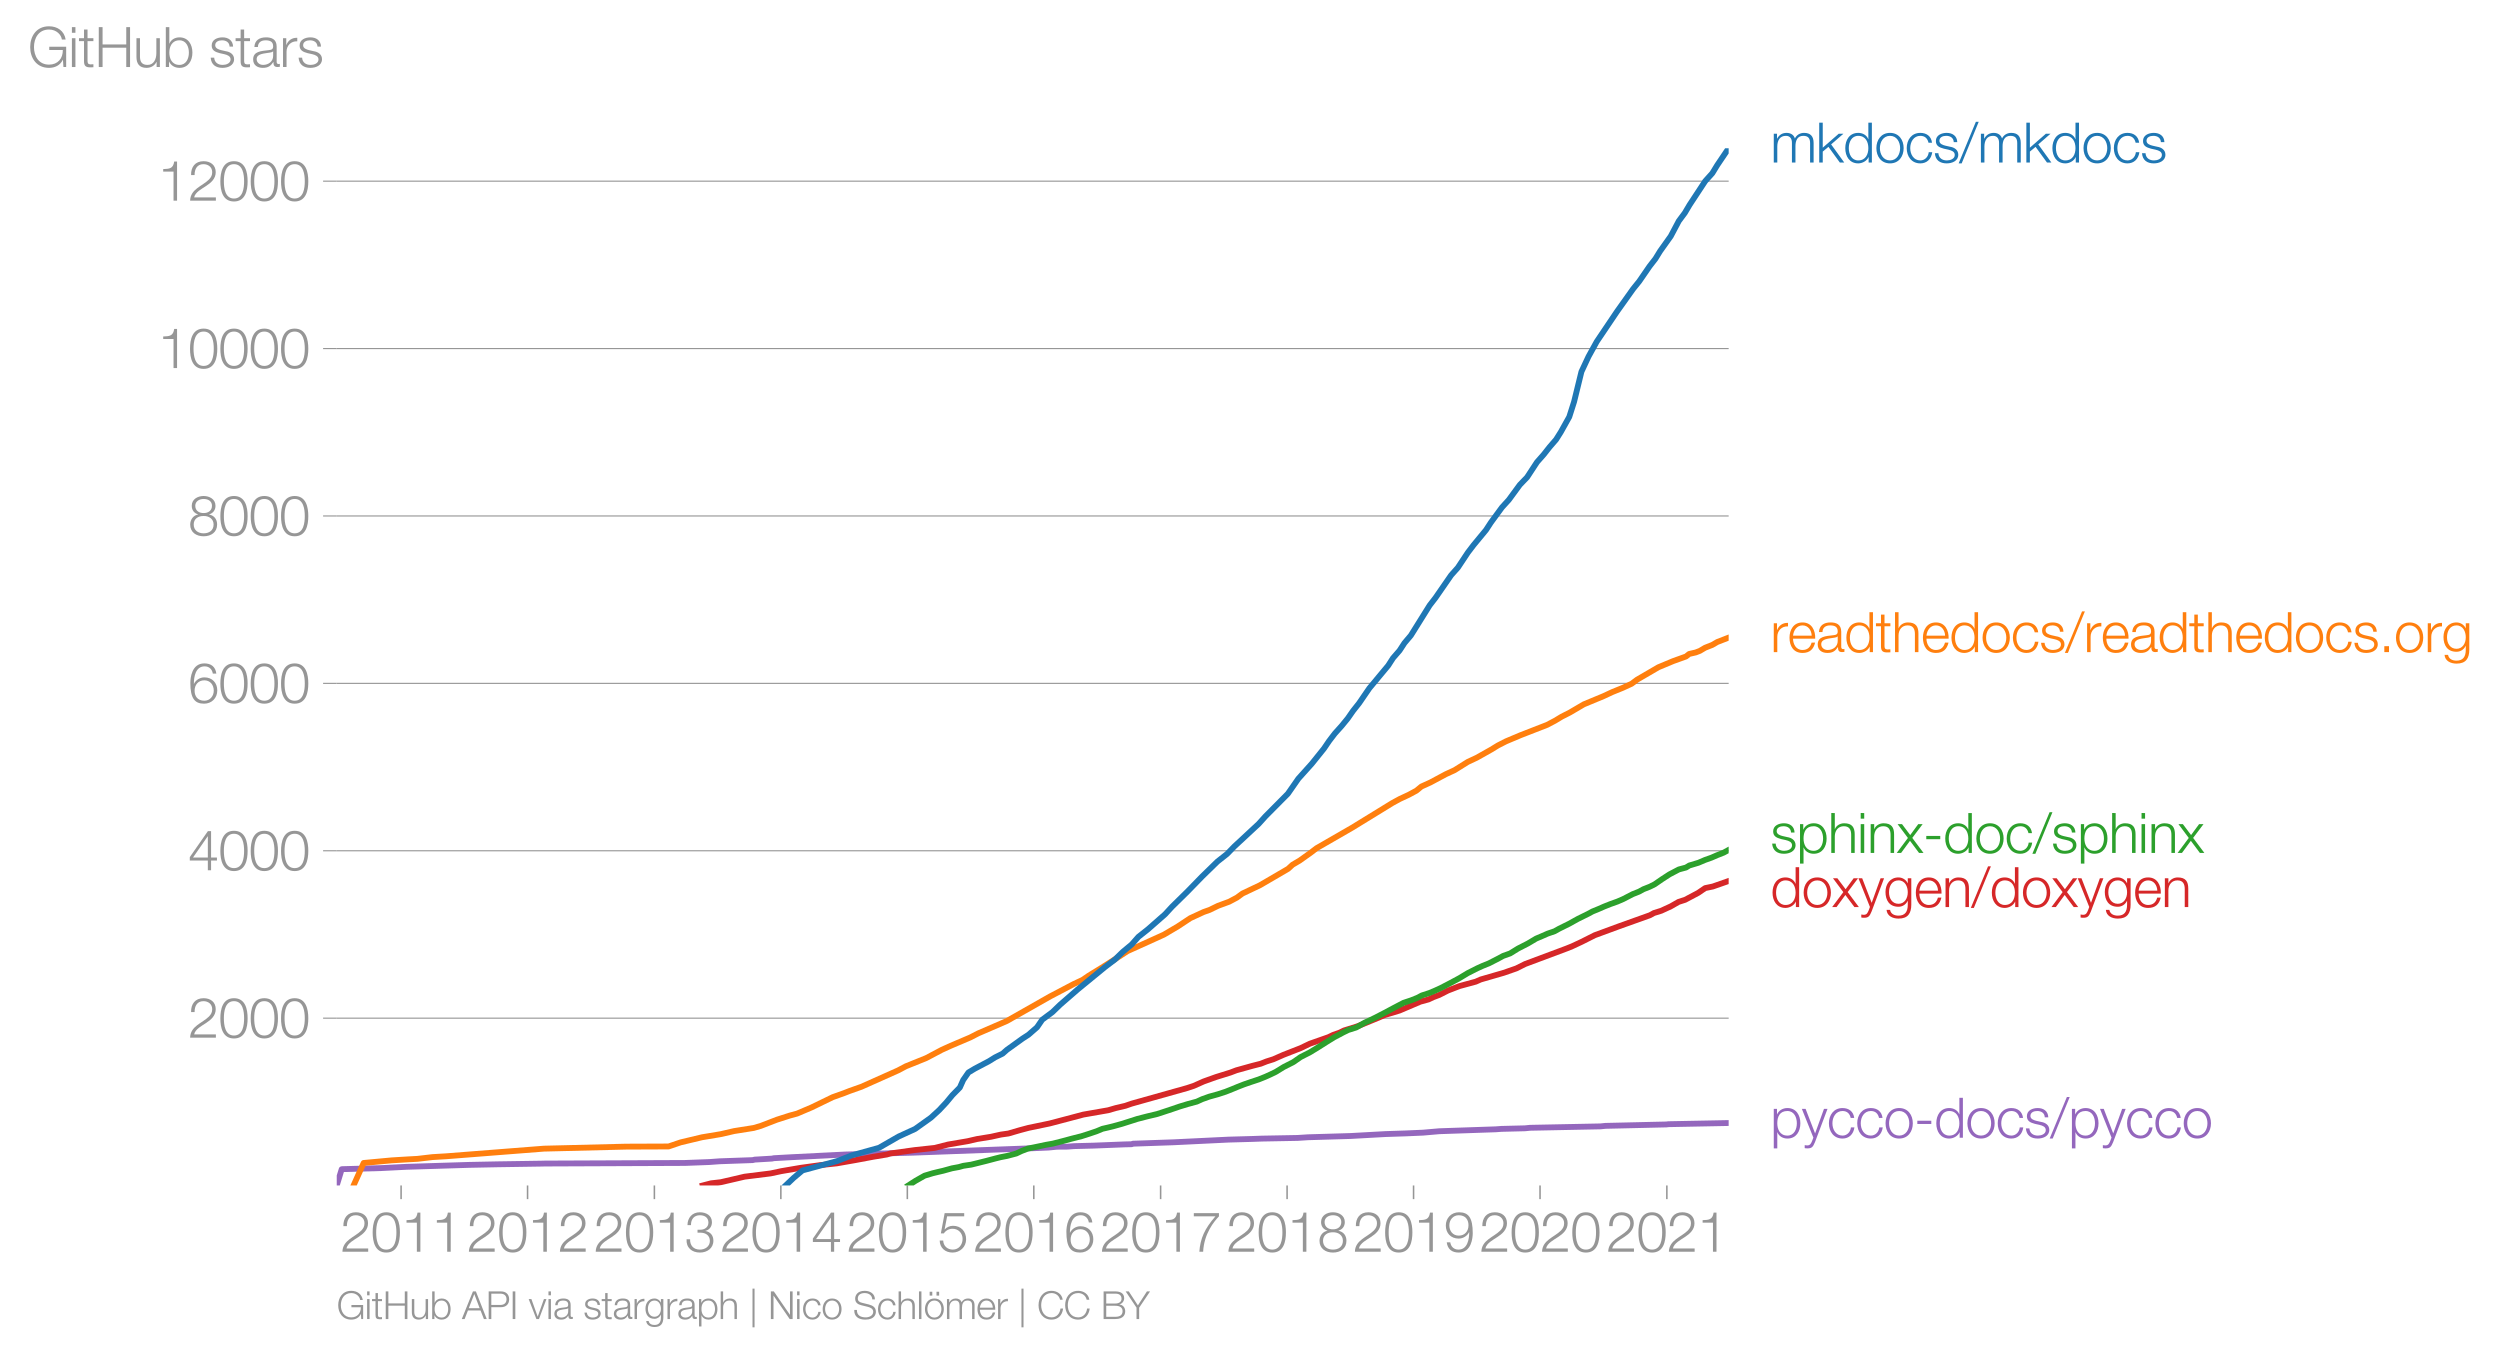 <svg height="463.603" viewBox="0 0 641.417 347.702" width="855.223" xmlns="http://www.w3.org/2000/svg" xmlns:xlink="http://www.w3.org/1999/xlink"><defs><style>*{stroke-linecap:butt;stroke-linejoin:round}</style></defs><g id="figure_1"><path d="M0 347.702h641.417V0H0z" style="fill:none" id="patch_1"/><g id="axes_1"><path d="M86.396 304.154h357.12V38.042H86.396z" style="fill:none" id="patch_2"/><g id="matplotlib.axis_1"><g id="xtick_1"><g id="line2d_1"><defs><path d="M0 0v3.5" id="ma8f08deeb7" style="stroke:#969696;stroke-width:.4"/></defs><use style="fill:#969696;stroke:#969696;stroke-width:.4" x="102.906" xlink:href="#ma8f08deeb7" y="304.154"/></g><g style="fill:#969696" transform="matrix(.14 0 0 -.14 87.34 321.15)" id="text_1"><defs><path d="M3181 371H691c109 602 909 999 1344 1293 583 378 1127 845 1127 1594 0 832-608 1260-1389 1260-973 0-1453-665-1434-1587h403c-12 659 276 1248 1012 1248 544 0 1004-333 1004-915 0-358-128-595-371-845C1626 1658 262 1331 230 0h2951v371z" id="HelveticaNeue-Light-32" transform="scale(.016)"/><path d="M1779 4179c1024 0 1159-1190 1159-1965 0-780-135-1971-1159-1971S621 1434 621 2214c0 775 134 1965 1158 1965zm0 339C474 4518 218 3258 218 2208 218 1165 474-96 1779-96c1306 0 1562 1261 1562 2310 0 1044-256 2304-1562 2304z" id="HelveticaNeue-Light-30" transform="scale(.016)"/><path d="M621 3328h1184V0h403v4480h-326c-122-826-557-838-1261-864v-288z" id="HelveticaNeue-Light-31" transform="scale(.016)"/></defs><use xlink:href="#HelveticaNeue-Light-32"/><use x="55.6" xlink:href="#HelveticaNeue-Light-30"/><use x="111.2" xlink:href="#HelveticaNeue-Light-31"/><use x="166.8" xlink:href="#HelveticaNeue-Light-31"/></g></g><g id="xtick_2"><use style="fill:#969696;stroke:#969696;stroke-width:.4" x="135.354" xlink:href="#ma8f08deeb7" y="304.154" id="line2d_2"/><g style="fill:#969696" transform="matrix(.14 0 0 -.14 119.788 321.15)" id="text_2"><use xlink:href="#HelveticaNeue-Light-32"/><use x="55.6" xlink:href="#HelveticaNeue-Light-30"/><use x="111.2" xlink:href="#HelveticaNeue-Light-31"/><use x="166.8" xlink:href="#HelveticaNeue-Light-32"/></g></g><g id="xtick_3"><use style="fill:#969696;stroke:#969696;stroke-width:.4" x="167.892" xlink:href="#ma8f08deeb7" y="304.154" id="line2d_3"/><g style="fill:#969696" transform="matrix(.14 0 0 -.14 152.326 321.15)" id="text_3"><defs><path d="M211 1427C147 467 813-96 1741-96c825 0 1542 486 1542 1363 0 589-339 1011-921 1107v13c480 115 755 506 755 992 0 794-685 1139-1389 1139-870 0-1408-627-1414-1472h403c-13 666 345 1133 1017 1133 538 0 980-256 980-845 0-563-493-819-909-812h-339v-340h339c595 0 1075-313 1075-947 0-640-557-992-1146-992-723 0-1145 474-1120 1184H211z" id="HelveticaNeue-Light-33" transform="scale(.016)"/></defs><use xlink:href="#HelveticaNeue-Light-32"/><use x="55.6" xlink:href="#HelveticaNeue-Light-30"/><use x="111.2" xlink:href="#HelveticaNeue-Light-31"/><use x="166.8" xlink:href="#HelveticaNeue-Light-33"/></g></g><g id="xtick_4"><use style="fill:#969696;stroke:#969696;stroke-width:.4" x="200.341" xlink:href="#ma8f08deeb7" y="304.154" id="line2d_4"/><g style="fill:#969696" transform="matrix(.14 0 0 -.14 184.775 321.15)" id="text_4"><defs><path d="M192 1114h2067V0h371v1114h672v339h-672v3027h-364L192 1504v-390zm365 339 1689 2438h13V1453H557z" id="HelveticaNeue-Light-34" transform="scale(.016)"/></defs><use xlink:href="#HelveticaNeue-Light-32"/><use x="55.6" xlink:href="#HelveticaNeue-Light-30"/><use x="111.2" xlink:href="#HelveticaNeue-Light-31"/><use x="166.8" xlink:href="#HelveticaNeue-Light-34"/></g></g><g id="xtick_5"><use style="fill:#969696;stroke:#969696;stroke-width:.4" x="232.79" xlink:href="#ma8f08deeb7" y="304.154" id="line2d_5"/><g style="fill:#969696" transform="matrix(.14 0 0 -.14 217.223 321.15)" id="text_5"><defs><path d="M230 1280C250 429 870-96 1702-96c858 0 1556 640 1556 1517 0 902-583 1549-1504 1549-346 0-724-154-948-416l-12 12 288 1485h1958v371H800L365 2099h345c218 339 602 531 999 531 665 0 1145-505 1145-1164 0-653-428-1223-1120-1223-614 0-1081 416-1100 1037H230z" id="HelveticaNeue-Light-35" transform="scale(.016)"/></defs><use xlink:href="#HelveticaNeue-Light-32"/><use x="55.6" xlink:href="#HelveticaNeue-Light-30"/><use x="111.2" xlink:href="#HelveticaNeue-Light-31"/><use x="166.8" xlink:href="#HelveticaNeue-Light-35"/></g></g><g id="xtick_6"><use style="fill:#969696;stroke:#969696;stroke-width:.4" x="265.238" xlink:href="#ma8f08deeb7" y="304.154" id="line2d_6"/><g style="fill:#969696" transform="matrix(.14 0 0 -.14 249.672 321.15)" id="text_6"><defs><path d="M1856 2579c685 0 1082-531 1082-1184 0-621-436-1152-1076-1152-780 0-1120 519-1120 1152 0 659 410 1184 1114 1184zm1376 768c-96 781-589 1171-1376 1171-1466 0-1600-1702-1600-2233C256 538 736-96 1824-96c883 0 1517 646 1517 1517 0 877-583 1497-1479 1497-505 0-979-300-1190-742h-13c0 813 192 2003 1235 2003 519 0 864-339 935-832h403z" id="HelveticaNeue-Light-36" transform="scale(.016)"/></defs><use xlink:href="#HelveticaNeue-Light-32"/><use x="55.6" xlink:href="#HelveticaNeue-Light-30"/><use x="111.2" xlink:href="#HelveticaNeue-Light-31"/><use x="166.8" xlink:href="#HelveticaNeue-Light-36"/></g></g><g id="xtick_7"><use style="fill:#969696;stroke:#969696;stroke-width:.4" x="297.776" xlink:href="#ma8f08deeb7" y="304.154" id="line2d_7"/><g style="fill:#969696" transform="matrix(.14 0 0 -.14 282.21 321.15)" id="text_7"><defs><path d="M326 4051h2477C1562 2637 1069 1517 960 0h435c103 2086 1255 3469 1811 4051v371H326v-371z" id="HelveticaNeue-Light-37" transform="scale(.016)"/></defs><use xlink:href="#HelveticaNeue-Light-32"/><use x="55.6" xlink:href="#HelveticaNeue-Light-30"/><use x="111.2" xlink:href="#HelveticaNeue-Light-31"/><use x="166.8" xlink:href="#HelveticaNeue-Light-37"/></g></g><g id="xtick_8"><use style="fill:#969696;stroke:#969696;stroke-width:.4" x="330.225" xlink:href="#ma8f08deeb7" y="304.154" id="line2d_8"/><g style="fill:#969696" transform="matrix(.14 0 0 -.14 314.658 321.15)" id="text_8"><defs><path d="M1779 243c-627 0-1139 339-1139 1011 0 660 525 986 1139 973 602 13 1139-326 1139-973 0-684-512-1011-1139-1011zm1357 3155c0 768-698 1120-1363 1120-659 0-1357-352-1357-1120 0-492 262-844 730-985v-13c-551-102-896-563-909-1146C237 352 941-96 1779-96c839 0 1543 448 1543 1350 0 602-340 1031-916 1146v13c455 134 730 499 730 985zm-1357-832c-473-12-960 231-960 832 0 512 467 781 960 781 538 0 954-269 954-781 0-576-461-844-954-832z" id="HelveticaNeue-Light-38" transform="scale(.016)"/></defs><use xlink:href="#HelveticaNeue-Light-32"/><use x="55.6" xlink:href="#HelveticaNeue-Light-30"/><use x="111.2" xlink:href="#HelveticaNeue-Light-31"/><use x="166.8" xlink:href="#HelveticaNeue-Light-38"/></g></g><g id="xtick_9"><use style="fill:#969696;stroke:#969696;stroke-width:.4" x="362.673" xlink:href="#ma8f08deeb7" y="304.154" id="line2d_9"/><g style="fill:#969696" transform="matrix(.14 0 0 -.14 347.107 321.15)" id="text_9"><defs><path d="M1702 1843c-684 0-1081 531-1081 1184 0 621 435 1152 1075 1152 781 0 1120-518 1120-1152 0-659-410-1184-1114-1184zM326 1075C422 294 915-96 1702-96c1466 0 1600 1702 1600 2234 0 1747-480 2380-1568 2380-883 0-1516-646-1516-1516 0-877 582-1498 1478-1498 506 0 979 301 1190 742h13c0-812-192-2003-1235-2003-518 0-864 339-934 832H326z" id="HelveticaNeue-Light-39" transform="scale(.016)"/></defs><use xlink:href="#HelveticaNeue-Light-32"/><use x="55.6" xlink:href="#HelveticaNeue-Light-30"/><use x="111.2" xlink:href="#HelveticaNeue-Light-31"/><use x="166.8" xlink:href="#HelveticaNeue-Light-39"/></g></g><g id="xtick_10"><use style="fill:#969696;stroke:#969696;stroke-width:.4" x="395.122" xlink:href="#ma8f08deeb7" y="304.154" id="line2d_10"/><g style="fill:#969696" transform="matrix(.14 0 0 -.14 379.556 321.15)" id="text_10"><use xlink:href="#HelveticaNeue-Light-32"/><use x="55.6" xlink:href="#HelveticaNeue-Light-30"/><use x="111.2" xlink:href="#HelveticaNeue-Light-32"/><use x="166.8" xlink:href="#HelveticaNeue-Light-30"/></g></g><g id="xtick_11"><use style="fill:#969696;stroke:#969696;stroke-width:.4" x="427.66" xlink:href="#ma8f08deeb7" y="304.154" id="line2d_11"/><g style="fill:#969696" transform="matrix(.14 0 0 -.14 412.094 321.15)" id="text_11"><use xlink:href="#HelveticaNeue-Light-32"/><use x="55.6" xlink:href="#HelveticaNeue-Light-30"/><use x="111.2" xlink:href="#HelveticaNeue-Light-32"/><use x="166.8" xlink:href="#HelveticaNeue-Light-31"/></g></g></g><g id="matplotlib.axis_2"><g id="ytick_1"><path clip-path="url(#p412755c030)" d="M86.396 261.226h357.12" style="fill:none;stroke:#969696;stroke-linecap:square;stroke-width:.3" id="line2d_12"/><g id="line2d_13"><defs><path d="M0 0h-3.5" id="m0344ce6e8b" style="stroke:#969696;stroke-width:.3"/></defs><use style="fill:#969696;stroke:#969696;stroke-width:.3" x="86.396" xlink:href="#m0344ce6e8b" y="261.226"/></g><g style="fill:#969696" transform="matrix(.14 0 0 -.14 48.264 266.225)" id="text_12"><use xlink:href="#HelveticaNeue-Light-32"/><use x="55.6" xlink:href="#HelveticaNeue-Light-30"/><use x="111.2" xlink:href="#HelveticaNeue-Light-30"/><use x="166.8" xlink:href="#HelveticaNeue-Light-30"/></g></g><g id="ytick_2"><path clip-path="url(#p412755c030)" d="M86.396 218.277h357.12" style="fill:none;stroke:#969696;stroke-linecap:square;stroke-width:.3" id="line2d_14"/><use style="fill:#969696;stroke:#969696;stroke-width:.3" x="86.396" xlink:href="#m0344ce6e8b" y="218.277" id="line2d_15"/><g style="fill:#969696" transform="matrix(.14 0 0 -.14 48.264 223.276)" id="text_13"><use xlink:href="#HelveticaNeue-Light-34"/><use x="55.6" xlink:href="#HelveticaNeue-Light-30"/><use x="111.2" xlink:href="#HelveticaNeue-Light-30"/><use x="166.8" xlink:href="#HelveticaNeue-Light-30"/></g></g><g id="ytick_3"><path clip-path="url(#p412755c030)" d="M86.396 175.328h357.12" style="fill:none;stroke:#969696;stroke-linecap:square;stroke-width:.3" id="line2d_16"/><use style="fill:#969696;stroke:#969696;stroke-width:.3" x="86.396" xlink:href="#m0344ce6e8b" y="175.328" id="line2d_17"/><g style="fill:#969696" transform="matrix(.14 0 0 -.14 48.264 180.327)" id="text_14"><use xlink:href="#HelveticaNeue-Light-36"/><use x="55.6" xlink:href="#HelveticaNeue-Light-30"/><use x="111.2" xlink:href="#HelveticaNeue-Light-30"/><use x="166.8" xlink:href="#HelveticaNeue-Light-30"/></g></g><g id="ytick_4"><path clip-path="url(#p412755c030)" d="M86.396 132.38h357.12" style="fill:none;stroke:#969696;stroke-linecap:square;stroke-width:.3" id="line2d_18"/><use style="fill:#969696;stroke:#969696;stroke-width:.3" x="86.396" xlink:href="#m0344ce6e8b" y="132.379" id="line2d_19"/><g style="fill:#969696" transform="matrix(.14 0 0 -.14 48.264 137.378)" id="text_15"><use xlink:href="#HelveticaNeue-Light-38"/><use x="55.6" xlink:href="#HelveticaNeue-Light-30"/><use x="111.2" xlink:href="#HelveticaNeue-Light-30"/><use x="166.8" xlink:href="#HelveticaNeue-Light-30"/></g></g><g id="ytick_5"><path clip-path="url(#p412755c030)" d="M86.396 89.43h357.12" style="fill:none;stroke:#969696;stroke-linecap:square;stroke-width:.3" id="line2d_20"/><use style="fill:#969696;stroke:#969696;stroke-width:.3" x="86.396" xlink:href="#m0344ce6e8b" y="89.43" id="line2d_21"/><g style="fill:#969696" transform="matrix(.14 0 0 -.14 40.48 94.429)" id="text_16"><use xlink:href="#HelveticaNeue-Light-31"/><use x="55.6" xlink:href="#HelveticaNeue-Light-30"/><use x="111.2" xlink:href="#HelveticaNeue-Light-30"/><use x="166.8" xlink:href="#HelveticaNeue-Light-30"/><use x="222.4" xlink:href="#HelveticaNeue-Light-30"/></g></g><g id="ytick_6"><path clip-path="url(#p412755c030)" d="M86.396 46.481h357.12" style="fill:none;stroke:#969696;stroke-linecap:square;stroke-width:.3" id="line2d_22"/><use style="fill:#969696;stroke:#969696;stroke-width:.3" x="86.396" xlink:href="#m0344ce6e8b" y="46.481" id="line2d_23"/><g style="fill:#969696" transform="matrix(.14 0 0 -.14 40.48 51.48)" id="text_17"><use xlink:href="#HelveticaNeue-Light-31"/><use x="55.6" xlink:href="#HelveticaNeue-Light-32"/><use x="111.2" xlink:href="#HelveticaNeue-Light-30"/><use x="166.8" xlink:href="#HelveticaNeue-Light-30"/><use x="222.4" xlink:href="#HelveticaNeue-Light-30"/></g></g><g style="fill:#969696" transform="matrix(.14 0 0 -.14 7.2 17.197)" id="text_18"><defs><path d="M4365 2323H2426v-371h1555c19-966-570-1677-1581-1677-1210 0-1722 1011-1722 2010 0 998 512 2009 1722 2009 870 0 1414-620 1472-1145h435c-166 998-947 1517-1907 1517-1440 0-2157-1133-2157-2381S960-96 2400-96c659 0 1274 275 1581 928h13l57-832h314v2323z" id="HelveticaNeue-Light-47" transform="scale(.016)"/><path d="M390 0h404v3302H390V0zm0 3923h404v647H390v-647z" id="HelveticaNeue-Light-69" transform="scale(.016)"/><path d="M1024 4294H621v-992H45v-339h576V704c-7-563 179-742 717-742 121 0 236 12 358 12v346c-115-13-230-19-346-19-288 19-326 173-326 435v2227h672v339h-672v992z" id="HelveticaNeue-Light-74" transform="scale(.016)"/><path d="M461 0h435v2214h2714V0h435v4570h-435V2586H896v1984H461V0z" id="HelveticaNeue-Light-48" transform="scale(.016)"/><path d="M3059 3302h-403V1568c0-672-301-1325-992-1325-640 0-864 314-883 909v2150H378V1158C378 390 704-96 1536-96c493 0 928 250 1139 691h13V0h371v3302z" id="HelveticaNeue-Light-75" transform="scale(.016)"/><path d="M3027 1651c0-685-313-1408-1081-1408-858 0-1159 723-1159 1408s301 1408 1159 1408c768 0 1081-723 1081-1408zM384 0h371v627h13C954 179 1414-96 1946-96c1004 0 1484 813 1484 1747 0 935-480 1747-1484 1747-493 0-973-249-1146-723h-13v1895H384V0z" id="HelveticaNeue-Light-62" transform="scale(.016)"/><path d="M2765 2336c-26 717-551 1062-1210 1062-582 0-1241-256-1241-928 0-563 396-742 921-883l519-115c364-90 723-218 723-602 0-460-525-627-903-627-537 0-940 282-972 826H198C262 262 787-96 1555-96c615 0 1325 275 1325 992 0 576-480 845-941 915l-537 122c-276 70-685 198-685 557 0 428 422 569 781 569 460 0 844-224 864-723h403z" id="HelveticaNeue-Light-73" transform="scale(.016)"/><path d="M2496 1280c6-646-538-1037-1152-1037-378 0-736 250-736 653 0 646 851 640 1536 762 109 19 288 51 339 147h13v-525zM749 2291c13 538 384 768 883 768 474 0 864-134 864-678 0-365-186-410-518-448-871-103-1773-135-1773-1063 0-665 499-966 1107-966 634 0 922 243 1203 672h13c0-346 64-576 474-576 108 0 172 6 262 26v339c-32-13-83-26-128-26-160 0-237 90-237 243v1754c0 883-633 1062-1216 1062-755 0-1299-332-1337-1107h403z" id="HelveticaNeue-Light-61" transform="scale(.016)"/><path d="M384 0h403v1760c0 685 499 1222 1229 1184v403c-595 26-1043-288-1248-819h-13v774H384V0z" id="HelveticaNeue-Light-72" transform="scale(.016)"/></defs><use xlink:href="#HelveticaNeue-Light-47"/><use x="74.1" xlink:href="#HelveticaNeue-Light-69"/><use x="92.6" xlink:href="#HelveticaNeue-Light-74"/><use x="122.2" xlink:href="#HelveticaNeue-Light-48"/><use x="192.6" xlink:href="#HelveticaNeue-Light-75"/><use x="246.3" xlink:href="#HelveticaNeue-Light-62"/><use x="303.7" xlink:href="#HelveticaNeue-Light-20"/><use x="331.5" xlink:href="#HelveticaNeue-Light-73"/><use x="379.6" xlink:href="#HelveticaNeue-Light-74"/><use x="409.2" xlink:href="#HelveticaNeue-Light-61"/><use x="461.1" xlink:href="#HelveticaNeue-Light-72"/><use x="492.6" xlink:href="#HelveticaNeue-Light-73"/></g></g><path clip-path="url(#p412755c030)" d="m86.396 304.154 1.27-4.166.167-.022 10.077-.279 6.397-.322 16.033-.494 7.339-.15 11.24-.172.872-.022 35.956-.15 6.26-.236 2.627-.193 8.47-.301.545-.129 4.388-.258.525-.107 4.607-.258 13.704-.687 17.377-.472 30.772-1.138 4.016-.172 2.136-.215 2.684-.021 1.718-.13 4.91-.128 8.09-.322 1.827-.043.226-.13 10.473-.364 14.114-.687 6.19-.172 2.356-.086 9.182-.172 2.662-.172 10.897-.322 8.91-.494 5.201-.171 4.485-.194 4.186-.365 14.492-.494 1.443-.107 6.035-.15 1.307-.13 18.073-.364 1.262-.13 15.652-.364.48-.065 13.202-.257 2.114-.043h0" style="fill:none;stroke:#9467bd;stroke-linecap:square;stroke-width:1.5" id="line2d_24"/><path clip-path="url(#p412755c030)" d="m180.296 304.154 2.152-.559 2.47-.279 3.624-.837 2.48-.58 6.691-.838 2.72-.58 5.002-.858 4.975-.688 4.266-.45 4.767-.838 4.593-.859 3.505-.58.93-.279 6.224-.859 5.158-.558 3.362-.86 5.031-.858 2.435-.559 3.585-.58 2.504-.558 1.962-.279 2.954-.859 2.18-.58 5.461-1.138 4.324-1.138 4.29-1.138 6.402-1.117 1.924-.558 2.467-.58 1.606-.558 14.238-3.995 1.69-.558 2.56-1.138 3.182-1.138 3.659-1.138 1.526-.58 4.087-1.138 2.191-.559 1.469-.58 1.764-.558 2.583-1.138 4.397-1.718 2.374-1.138 3.183-1.117 1.591-.558 1.209-.58 1.598-.558 1.199-.58 3.632-1.138 4.135-1.697 2.707-1.138 3.755-1.138 5.342-2.276 2.114-.58 1.171-.558 1.545-.58 2.242-1.138L374.44 253l4.19-1.138 1.262-.558 5.924-1.718 3.213-1.117 2.274-1.138 10.624-3.973 1.438-.58 2.434-1.138 3.366-1.696 6.176-2.276 7.985-2.856 1.015-.559 1.866-.58 2.47-1.138 1.988-1.138 1.675-.537 3.36-1.782 1.791-1.224 1.964-.408 4.057-1.418h0" style="fill:none;stroke:#d62728;stroke-linecap:square;stroke-width:1.5" id="line2d_25"/><path clip-path="url(#p412755c030)" d="m233.026 304.154 1.947-1.246 2.244-1.267 2.079-.623 1.316-.322 1.385-.322 2.256-.623 1.75-.322 1.148-.322 2.03-.3 1.319-.323 2.585-.644 2.35-.623 1.294-.322 1.655-.322 2.364-.623 1.359-.644 1.613-.623 1.613-.322 1.538-.322 1.405-.3 1.837-.323 2.527-.644 2.309-.623 2.55-.644 1.951-.623 1.905-.644 1.493-.623 1.405-.322 1.33-.322 2.246-.623 2.028-.644 1.948-.623 2.505-.644 2.604-.623 1.97-.644 1.878-.622 1.886-.645 2.049-.622 2.38-.645 1.36-.622 1.81-.645 2.249-.622 1.972-.645 1.573-.622 1.558-.645 1.599-.622 1.876-.645 1.89-.622 1.614-.645 1.384-.622 1.337-.645 2.06-1.267 2.488-1.267 1.818-1.267 2.474-1.267 2.071-1.267 1.994-1.267 2.039-1.267 2.391-1.267 1.265-.622 2.049-.645 2.23-1.267 1.36-.622 1.333-.645 2.449-1.267 2.366-1.267 2.423-1.267 1.887-.622 1.618-.645 1.189-.622 1.979-.645 1.47-.622 1.41-.645 2.434-1.267 2.359-1.267 2.095-1.267 2.508-1.267 1.376-.622 1.606-.645 2.466-1.267 1.145-.622 1.802-.645 2.054-1.267 2.478-1.267 2.134-1.267 1.466-.622 1.467-.645 1.809-.622 1.153-.645 2.558-1.267 2.282-1.267 2.574-1.267 1.15-.622 1.575-.645 1.422-.622 1.625-.645 1.746-.622 1.502-.645 2.45-1.267 1.573-.622 1.189-.645 1.58-.622 1.298-.645 1.835-1.267 1.947-1.267 2.416-1.267 1.836-.493.839-.516 2.351-.708 1.665-.71 1.686-.6 1.43-.623 1.696-.666 1.223-.666" style="fill:none;stroke:#2ca02c;stroke-linecap:square;stroke-width:1.5" id="line2d_26"/><g style="fill:#1f77b4" transform="matrix(.14 0 0 -.14 454.23 41.704)" id="text_19"><defs><path d="M384 0h403v1843c7 691 288 1216 986 1216 512 0 697-371 691-819V0h403v1869c0 614 199 1190 896 1190 576 0 781-294 781-838V0h403v2240c0 781-371 1158-1094 1158-435 0-851-211-1050-646-121 435-512 646-947 646-525 0-870-256-1082-652h-19v556H384V0z" id="HelveticaNeue-Light-6d" transform="scale(.016)"/><path d="M384 0h403v1254l653 544L2746 0h505L1747 2080l1408 1222h-537L787 1702v2868H384V0z" id="HelveticaNeue-Light-6b" transform="scale(.016)"/><path d="M646 1651c0 685 314 1408 1082 1408 858 0 1158-723 1158-1408S2586 243 1728 243C960 243 646 966 646 1651zm2644 2919h-404V2675h-12c-173 474-653 723-1146 723-1005 0-1485-812-1485-1747C243 717 723-96 1728-96c480 0 1005 294 1178 723h12V0h372v4570z" id="HelveticaNeue-Light-64" transform="scale(.016)"/><path d="M1779 3398c-1011 0-1561-800-1561-1747S768-96 1779-96s1562 800 1562 1747-551 1747-1562 1747zm0-339c775 0 1159-704 1159-1408S2554 243 1779 243c-774 0-1158 704-1158 1408s384 1408 1158 1408z" id="HelveticaNeue-Light-6f" transform="scale(.016)"/><path d="M3117 2266c-90 755-634 1132-1338 1132-1011 0-1561-800-1561-1747S768-96 1779-96c736 0 1255 486 1363 1280h-403c-51-550-461-941-960-941-774 0-1158 704-1158 1408s384 1408 1158 1408c525 0 826-301 935-793h403z" id="HelveticaNeue-Light-63" transform="scale(.016)"/><path d="m262-96 1952 4762h-326L-83-96h345z" id="HelveticaNeue-Light-2f" transform="scale(.016)"/></defs><use xlink:href="#HelveticaNeue-Light-6d"/><use x="83.3" xlink:href="#HelveticaNeue-Light-6b"/><use x="133.3" xlink:href="#HelveticaNeue-Light-64"/><use x="190.7" xlink:href="#HelveticaNeue-Light-6f"/><use x="246.3" xlink:href="#HelveticaNeue-Light-63"/><use x="298.2" xlink:href="#HelveticaNeue-Light-73"/><use x="346.3" xlink:href="#HelveticaNeue-Light-2f"/><use x="379.6" xlink:href="#HelveticaNeue-Light-6d"/><use x="462.9" xlink:href="#HelveticaNeue-Light-6b"/><use x="512.9" xlink:href="#HelveticaNeue-Light-64"/><use x="570.3" xlink:href="#HelveticaNeue-Light-6f"/><use x="625.9" xlink:href="#HelveticaNeue-Light-63"/><use x="677.8" xlink:href="#HelveticaNeue-Light-73"/></g><g style="fill:#ff7f0e" transform="matrix(.14 0 0 -.14 454.23 167.308)" id="text_20"><defs><path d="M3162 1542c32 928-391 1856-1453 1856-1050 0-1491-876-1491-1747C218 710 659-96 1709-96c832 0 1267 435 1440 1184h-403c-128-499-448-845-1037-845-775 0-1082 711-1088 1299h2541zM621 1882c64 601 429 1177 1088 1177 653 0 1030-569 1049-1177H621z" id="HelveticaNeue-Light-65" transform="scale(.016)"/><path d="M378 0h403v1926c13 647 397 1133 1037 1133 652 0 838-429 838-998V0h403v2125c0 787-281 1273-1209 1273-468 0-909-268-1056-665h-13v1837H378V0z" id="HelveticaNeue-Light-68" transform="scale(.016)"/><path d="M1158 0v678H621V0h537z" id="HelveticaNeue-Light-2e" transform="scale(.016)"/><path d="M1709 378c-743 0-1088 646-1088 1312 0 684 320 1369 1088 1369 761 0 1062-723 1062-1369 0-672-365-1312-1062-1312zm1465 2924h-403v-569h-13c-160 365-569 665-1049 665-954 0-1491-755-1491-1664C218 794 653 38 1709 38c473 0 864 276 1049 679h13V269c0-807-320-1248-1062-1248-448 0-877 173-967 659H339c58-704 711-998 1370-998 1081 0 1459 601 1465 1587v3033z" id="HelveticaNeue-Light-67" transform="scale(.016)"/></defs><use xlink:href="#HelveticaNeue-Light-72"/><use x="31.5" xlink:href="#HelveticaNeue-Light-65"/><use x="83.4" xlink:href="#HelveticaNeue-Light-61"/><use x="135.3" xlink:href="#HelveticaNeue-Light-64"/><use x="192.7" xlink:href="#HelveticaNeue-Light-74"/><use x="222.3" xlink:href="#HelveticaNeue-Light-68"/><use x="276" xlink:href="#HelveticaNeue-Light-65"/><use x="327.9" xlink:href="#HelveticaNeue-Light-64"/><use x="385.3" xlink:href="#HelveticaNeue-Light-6f"/><use x="440.9" xlink:href="#HelveticaNeue-Light-63"/><use x="492.8" xlink:href="#HelveticaNeue-Light-73"/><use x="540.9" xlink:href="#HelveticaNeue-Light-2f"/><use x="574.2" xlink:href="#HelveticaNeue-Light-72"/><use x="605.7" xlink:href="#HelveticaNeue-Light-65"/><use x="657.6" xlink:href="#HelveticaNeue-Light-61"/><use x="709.5" xlink:href="#HelveticaNeue-Light-64"/><use x="766.9" xlink:href="#HelveticaNeue-Light-74"/><use x="796.5" xlink:href="#HelveticaNeue-Light-68"/><use x="850.2" xlink:href="#HelveticaNeue-Light-65"/><use x="902.1" xlink:href="#HelveticaNeue-Light-64"/><use x="959.5" xlink:href="#HelveticaNeue-Light-6f"/><use x="1015.1" xlink:href="#HelveticaNeue-Light-63"/><use x="1067" xlink:href="#HelveticaNeue-Light-73"/><use x="1115.1" xlink:href="#HelveticaNeue-Light-2e"/><use x="1142.9" xlink:href="#HelveticaNeue-Light-6f"/><use x="1198.5" xlink:href="#HelveticaNeue-Light-72"/><use x="1230" xlink:href="#HelveticaNeue-Light-67"/></g><g style="fill:#2ca02c" transform="matrix(.14 0 0 -.14 454.23 218.834)" id="text_21"><defs><path d="M3027 1651c0-685-313-1408-1081-1408-858 0-1159 723-1159 1408 0 749 269 1408 1159 1408 768 0 1081-723 1081-1408zM384-1222h403V627h13C973 154 1453-96 1946-96c1004 0 1484 813 1484 1747 0 935-480 1747-1484 1747-532 0-992-275-1178-723h-13v627H384v-4524z" id="HelveticaNeue-Light-70" transform="scale(.016)"/><path d="M378 0h403v1926c13 647 397 1133 1037 1133 652 0 838-429 838-998V0h403v2125c0 787-281 1273-1209 1273-468 0-909-268-1056-665h-13v569H378V0z" id="HelveticaNeue-Light-6e" transform="scale(.016)"/><path d="M6 0h500l1017 1389L2560 0h512L1786 1722l1190 1580h-506l-921-1254-941 1254H102l1184-1587L6 0z" id="HelveticaNeue-Light-78" transform="scale(.016)"/><path d="M1984 1574v372H384v-372h1600z" id="HelveticaNeue-Light-2d" transform="scale(.016)"/></defs><use xlink:href="#HelveticaNeue-Light-73"/><use x="48.1" xlink:href="#HelveticaNeue-Light-70"/><use x="105.5" xlink:href="#HelveticaNeue-Light-68"/><use x="159.2" xlink:href="#HelveticaNeue-Light-69"/><use x="177.7" xlink:href="#HelveticaNeue-Light-6e"/><use x="231.4" xlink:href="#HelveticaNeue-Light-78"/><use x="279.5" xlink:href="#HelveticaNeue-Light-2d"/><use x="316.5" xlink:href="#HelveticaNeue-Light-64"/><use x="373.9" xlink:href="#HelveticaNeue-Light-6f"/><use x="429.5" xlink:href="#HelveticaNeue-Light-63"/><use x="481.4" xlink:href="#HelveticaNeue-Light-2f"/><use x="514.7" xlink:href="#HelveticaNeue-Light-73"/><use x="562.8" xlink:href="#HelveticaNeue-Light-70"/><use x="620.2" xlink:href="#HelveticaNeue-Light-68"/><use x="673.9" xlink:href="#HelveticaNeue-Light-69"/><use x="692.4" xlink:href="#HelveticaNeue-Light-6e"/><use x="746.1" xlink:href="#HelveticaNeue-Light-78"/></g><g style="fill:#d62728" transform="matrix(.14 0 0 -.14 454.23 232.73)" id="text_22"><defs><path d="m1331 13-141-378c-134-307-217-518-576-518-89 0-179 13-275 32v-339c64-26 147-26 307-32 506 0 640 160 871 716l1433 3808h-403L1530 486 442 3302H13L1331 13z" id="HelveticaNeue-Light-79" transform="scale(.016)"/></defs><use xlink:href="#HelveticaNeue-Light-64"/><use x="57.4" xlink:href="#HelveticaNeue-Light-6f"/><use x="113" xlink:href="#HelveticaNeue-Light-78"/><use x="161.1" xlink:href="#HelveticaNeue-Light-79"/><use x="207.4" xlink:href="#HelveticaNeue-Light-67"/><use x="263" xlink:href="#HelveticaNeue-Light-65"/><use x="314.9" xlink:href="#HelveticaNeue-Light-6e"/><use x="368.6" xlink:href="#HelveticaNeue-Light-2f"/><use x="401.9" xlink:href="#HelveticaNeue-Light-64"/><use x="459.3" xlink:href="#HelveticaNeue-Light-6f"/><use x="514.9" xlink:href="#HelveticaNeue-Light-78"/><use x="563" xlink:href="#HelveticaNeue-Light-79"/><use x="609.3" xlink:href="#HelveticaNeue-Light-67"/><use x="664.9" xlink:href="#HelveticaNeue-Light-65"/><use x="716.8" xlink:href="#HelveticaNeue-Light-6e"/></g><g style="fill:#9467bd" transform="matrix(.14 0 0 -.14 454.23 291.9)" id="text_23"><use xlink:href="#HelveticaNeue-Light-70"/><use x="57.4" xlink:href="#HelveticaNeue-Light-79"/><use x="103.7" xlink:href="#HelveticaNeue-Light-63"/><use x="155.6" xlink:href="#HelveticaNeue-Light-63"/><use x="207.5" xlink:href="#HelveticaNeue-Light-6f"/><use x="263.1" xlink:href="#HelveticaNeue-Light-2d"/><use x="300.1" xlink:href="#HelveticaNeue-Light-64"/><use x="357.5" xlink:href="#HelveticaNeue-Light-6f"/><use x="413.1" xlink:href="#HelveticaNeue-Light-63"/><use x="465" xlink:href="#HelveticaNeue-Light-73"/><use x="513.1" xlink:href="#HelveticaNeue-Light-2f"/><use x="546.4" xlink:href="#HelveticaNeue-Light-70"/><use x="603.8" xlink:href="#HelveticaNeue-Light-79"/><use x="650.1" xlink:href="#HelveticaNeue-Light-63"/><use x="702" xlink:href="#HelveticaNeue-Light-63"/><use x="753.9" xlink:href="#HelveticaNeue-Light-6f"/></g><g style="fill:#969696" transform="matrix(.097 0 0 -.097 86.396 338.423)" id="text_24"><defs><path d="M-45 0h467l551 1421h2080L3610 0h467L2285 4570h-487L-45 0zm2067 4134 884-2342H1107l915 2342z" id="HelveticaNeue-Light-41" transform="scale(.016)"/><path d="M461 0h435v1958h1594c819 0 1356 480 1356 1306s-537 1306-1356 1306H461V0zm435 4198h1498c601 0 1017-307 1017-934s-416-934-1017-934H896v1868z" id="HelveticaNeue-Light-50" transform="scale(.016)"/><path d="M493 0h435v4570H493V0z" id="HelveticaNeue-Light-49" transform="scale(.016)"/><path d="M1286 0h429l1235 3302h-416L1510 403h-12L461 3302H13L1286 0z" id="HelveticaNeue-Light-76" transform="scale(.016)"/><path d="M544-1370h339v6400H544v-6400z" id="HelveticaNeue-Light-7c" transform="scale(.016)"/><path d="M454 0h436v3866h12L3565 0h486v4570h-435V704h-13L941 4570H454V0z" id="HelveticaNeue-Light-4e" transform="scale(.016)"/><path d="M230 1504C179 390 973-96 2054-96c1620 0 1748 992 1748 1306 0 748-538 1030-1184 1203l-1114 275c-371 90-691 269-691 698 0 678 550 908 1145 908 647 0 1223-352 1248-1049h436c6 934-788 1421-1690 1421-1286 0-1574-839-1574-1287 0-710 492-966 1030-1101l1018-249c422-103 940-307 940-826 0-665-729-928-1209-928-832 0-1511 288-1491 1229H230z" id="HelveticaNeue-Light-53" transform="scale(.016)"/><path d="M390 0h404v4570H390V0z" id="HelveticaNeue-Light-6c" transform="scale(.016)"/><path d="M1779 3398c-1011 0-1561-800-1561-1747S768-96 1779-96s1562 800 1562 1747-551 1747-1562 1747zm0-339c775 0 1159-704 1159-1408S2554 243 1779 243c-774 0-1158 704-1158 1408s384 1408 1158 1408zm787 813v646h-435v-646h435zm-1132 0v646H998v-646h436z" id="HelveticaNeue-Light-f6" transform="scale(.016)"/><path d="M4237 3187c-115 960-973 1479-1837 1479-1440 0-2157-1133-2157-2381S960-96 2400-96c1069 0 1779 717 1901 1837h-435c-84-813-621-1466-1466-1466-1210 0-1722 1011-1722 2010 0 998 512 2009 1722 2009 666 0 1248-403 1402-1107h435z" id="HelveticaNeue-Light-43" transform="scale(.016)"/><path d="M896 2195h1498c761 0 1203-301 1203-883 0-730-557-947-1203-941H896v1824zM461 0h1933c1484 0 1638 864 1638 1299 0 595-378 1037-966 1114v13c473 102 793 544 793 1024 0 851-697 1120-1465 1120H461V0zm435 4198h1498c678 0 1030-288 1030-857 0-429-333-775-1030-775H896v1632z" id="HelveticaNeue-Light-42" transform="scale(.016)"/><path d="M1734 0h436v1882l1804 2688h-518L1958 2253 454 4570H-64l1798-2688V0z" id="HelveticaNeue-Light-59" transform="scale(.016)"/></defs><use xlink:href="#HelveticaNeue-Light-47"/><use x="74.1" xlink:href="#HelveticaNeue-Light-69"/><use x="92.6" xlink:href="#HelveticaNeue-Light-74"/><use x="122.2" xlink:href="#HelveticaNeue-Light-48"/><use x="192.6" xlink:href="#HelveticaNeue-Light-75"/><use x="246.3" xlink:href="#HelveticaNeue-Light-62"/><use x="303.7" xlink:href="#HelveticaNeue-Light-20"/><use x="331.5" xlink:href="#HelveticaNeue-Light-41"/><use x="394.5" xlink:href="#HelveticaNeue-Light-50"/><use x="457.5" xlink:href="#HelveticaNeue-Light-49"/><use x="479.7" xlink:href="#HelveticaNeue-Light-20"/><use x="507.5" xlink:href="#HelveticaNeue-Light-76"/><use x="553.8" xlink:href="#HelveticaNeue-Light-69"/><use x="572.3" xlink:href="#HelveticaNeue-Light-61"/><use x="624.2" xlink:href="#HelveticaNeue-Light-20"/><use x="652" xlink:href="#HelveticaNeue-Light-73"/><use x="700.1" xlink:href="#HelveticaNeue-Light-74"/><use x="729.7" xlink:href="#HelveticaNeue-Light-61"/><use x="781.6" xlink:href="#HelveticaNeue-Light-72"/><use x="813.1" xlink:href="#HelveticaNeue-Light-67"/><use x="868.7" xlink:href="#HelveticaNeue-Light-72"/><use x="900.2" xlink:href="#HelveticaNeue-Light-61"/><use x="952.1" xlink:href="#HelveticaNeue-Light-70"/><use x="1009.5" xlink:href="#HelveticaNeue-Light-68"/><use x="1063.2" xlink:href="#HelveticaNeue-Light-20"/><use x="1091" xlink:href="#HelveticaNeue-Light-7c"/><use x="1113.2" xlink:href="#HelveticaNeue-Light-20"/><use x="1141" xlink:href="#HelveticaNeue-Light-4e"/><use x="1211.4" xlink:href="#HelveticaNeue-Light-69"/><use x="1229.9" xlink:href="#HelveticaNeue-Light-63"/><use x="1281.8" xlink:href="#HelveticaNeue-Light-6f"/><use x="1337.4" xlink:href="#HelveticaNeue-Light-20"/><use x="1365.2" xlink:href="#HelveticaNeue-Light-53"/><use x="1428.2" xlink:href="#HelveticaNeue-Light-63"/><use x="1480.1" xlink:href="#HelveticaNeue-Light-68"/><use x="1533.8" xlink:href="#HelveticaNeue-Light-6c"/><use x="1552.3" xlink:href="#HelveticaNeue-Light-f6"/><use x="1607.9" xlink:href="#HelveticaNeue-Light-6d"/><use x="1691.2" xlink:href="#HelveticaNeue-Light-65"/><use x="1743.1" xlink:href="#HelveticaNeue-Light-72"/><use x="1774.6" xlink:href="#HelveticaNeue-Light-20"/><use x="1802.4" xlink:href="#HelveticaNeue-Light-7c"/><use x="1824.6" xlink:href="#HelveticaNeue-Light-20"/><use x="1852.4" xlink:href="#HelveticaNeue-Light-43"/><use x="1922.8" xlink:href="#HelveticaNeue-Light-43"/><use x="1993.2" xlink:href="#HelveticaNeue-Light-20"/><use x="2021" xlink:href="#HelveticaNeue-Light-42"/><use x="2087.7" xlink:href="#HelveticaNeue-Light-59"/></g><path clip-path="url(#p412755c030)" d="m90.709 304.154 2.594-5.777 7.186-.666 4.196-.257 2.41-.13 3.857-.45 3.584-.215 25.046-1.954 21.05-.515 10.9-.043 3.103-1.053 5.492-1.31 4.769-.794 3.46-.795 5.01-.794 1.788-.516 4.177-1.61 3.288-1.052 1.896-.516 3.73-1.589 5.398-2.62 2.948-1.052 1.369-.537 3.038-1.074 9.43-4.209 1.991-1.052 5.212-2.104 4.015-2.126 2.325-1.053 4.947-2.104 2.044-1.052 7.348-3.179 11.129-6.313 6.053-3.178 2.256-1.053 1.53-1.052 3.42-2.104 4.968-3.179 1.612-1.052 7.032-3.178 2.317-1.052 3.567-2.105 3.214-2.126 3.4-1.567 1.524-.537 2.171-1.053 2.86-1.052 1.985-1.052 1.436-1.052 4.482-2.126 7.218-4.21 1.15-1.052 1.793-1.052 2.982-2.126 1.364-1.052 9.13-5.261 10.318-6.335 1.93-1.053 2.267-1.052 1.988-1.073 1.278-1.053 2.32-1.052 3.922-2.104 2.285-1.053 3.363-2.104 2.298-1.074 3.737-2.104 1.719-1.053 2.057-1.052 3.718-1.568 6.842-2.662 1.998-1.053 1.748-1.052 2.073-1.052 3.586-2.105 5.068-2.104 2.31-1.074 2.603-1.052 2.287-1.052 1.41-1.053 5.46-3.178 3.805-1.589 3.29-1.181.798-.644 1.69-.387 1.059-.408 1.336-.794 1.847-.73 1.294-.752 2.77-1.074h0" style="fill:none;stroke:#ff7f0e;stroke-linecap:square;stroke-width:1.5" id="line2d_27"/><path clip-path="url(#p412755c030)" d="m201.568 304.154 2.038-1.933 2.289-1.933 8.915-2.405 3.74-1.46 6.97-1.933 5.043-2.899 4.216-1.933 4.068-2.899 2.103-1.932 1.81-1.933 1.605-1.933 1.896-1.932.865-1.933 1.344-1.933 1.615-.966 3.662-1.933 1.55-.966 1.941-.967 1.093-.966 4.026-2.899 1.498-.966 2.215-1.933 1.323-1.933 2.604-1.932 2.007-1.933 4.442-3.866 7.072-5.798 2.55-1.932 1.982-1.933 2.325-1.933 1.7-1.933 2.44-1.932 4.406-3.866 1.78-1.932 3.934-3.866 3.76-3.865 3.964-3.866 2.45-1.932 1.879-1.933 6.24-5.798 1.745-1.933 5.748-5.798 2.693-3.865 3.472-3.866 3.103-3.865 1.313-1.933 1.48-1.933 1.735-1.932 1.579-1.933 1.346-1.933 1.546-1.954 2.65-3.865 4.822-5.798 1.245-1.933 1.678-1.933 1.262-1.933 1.634-1.932 4.83-7.731 1.494-1.933 4.012-5.798 1.72-1.933 2.564-3.865 1.474-1.933 3.189-3.865 1.26-1.933 2.832-3.865 1.757-1.933 2.833-3.865 1.859-1.933 2.547-3.887 1.705-1.933 1.522-1.932 1.668-1.933 1.217-1.933 2.158-3.865 1.233-3.866 1.892-7.73 1.805-3.866 2.129-3.865 5.21-7.731 4.128-5.798 1.558-1.933 2.659-3.865 1.499-1.933 1.189-1.933 2.75-3.865 2.061-3.887 1.536-2.061 1.234-2.084 4-6.077 1.83-2.04 1.257-2.061 2.926-4.338h0" style="fill:none;stroke:#1f77b4;stroke-linecap:square;stroke-width:1.5" id="line2d_28"/></g></g><defs><clipPath id="p412755c030"><path d="M86.396 38.042h357.12v266.112H86.396z"/></clipPath></defs></svg>